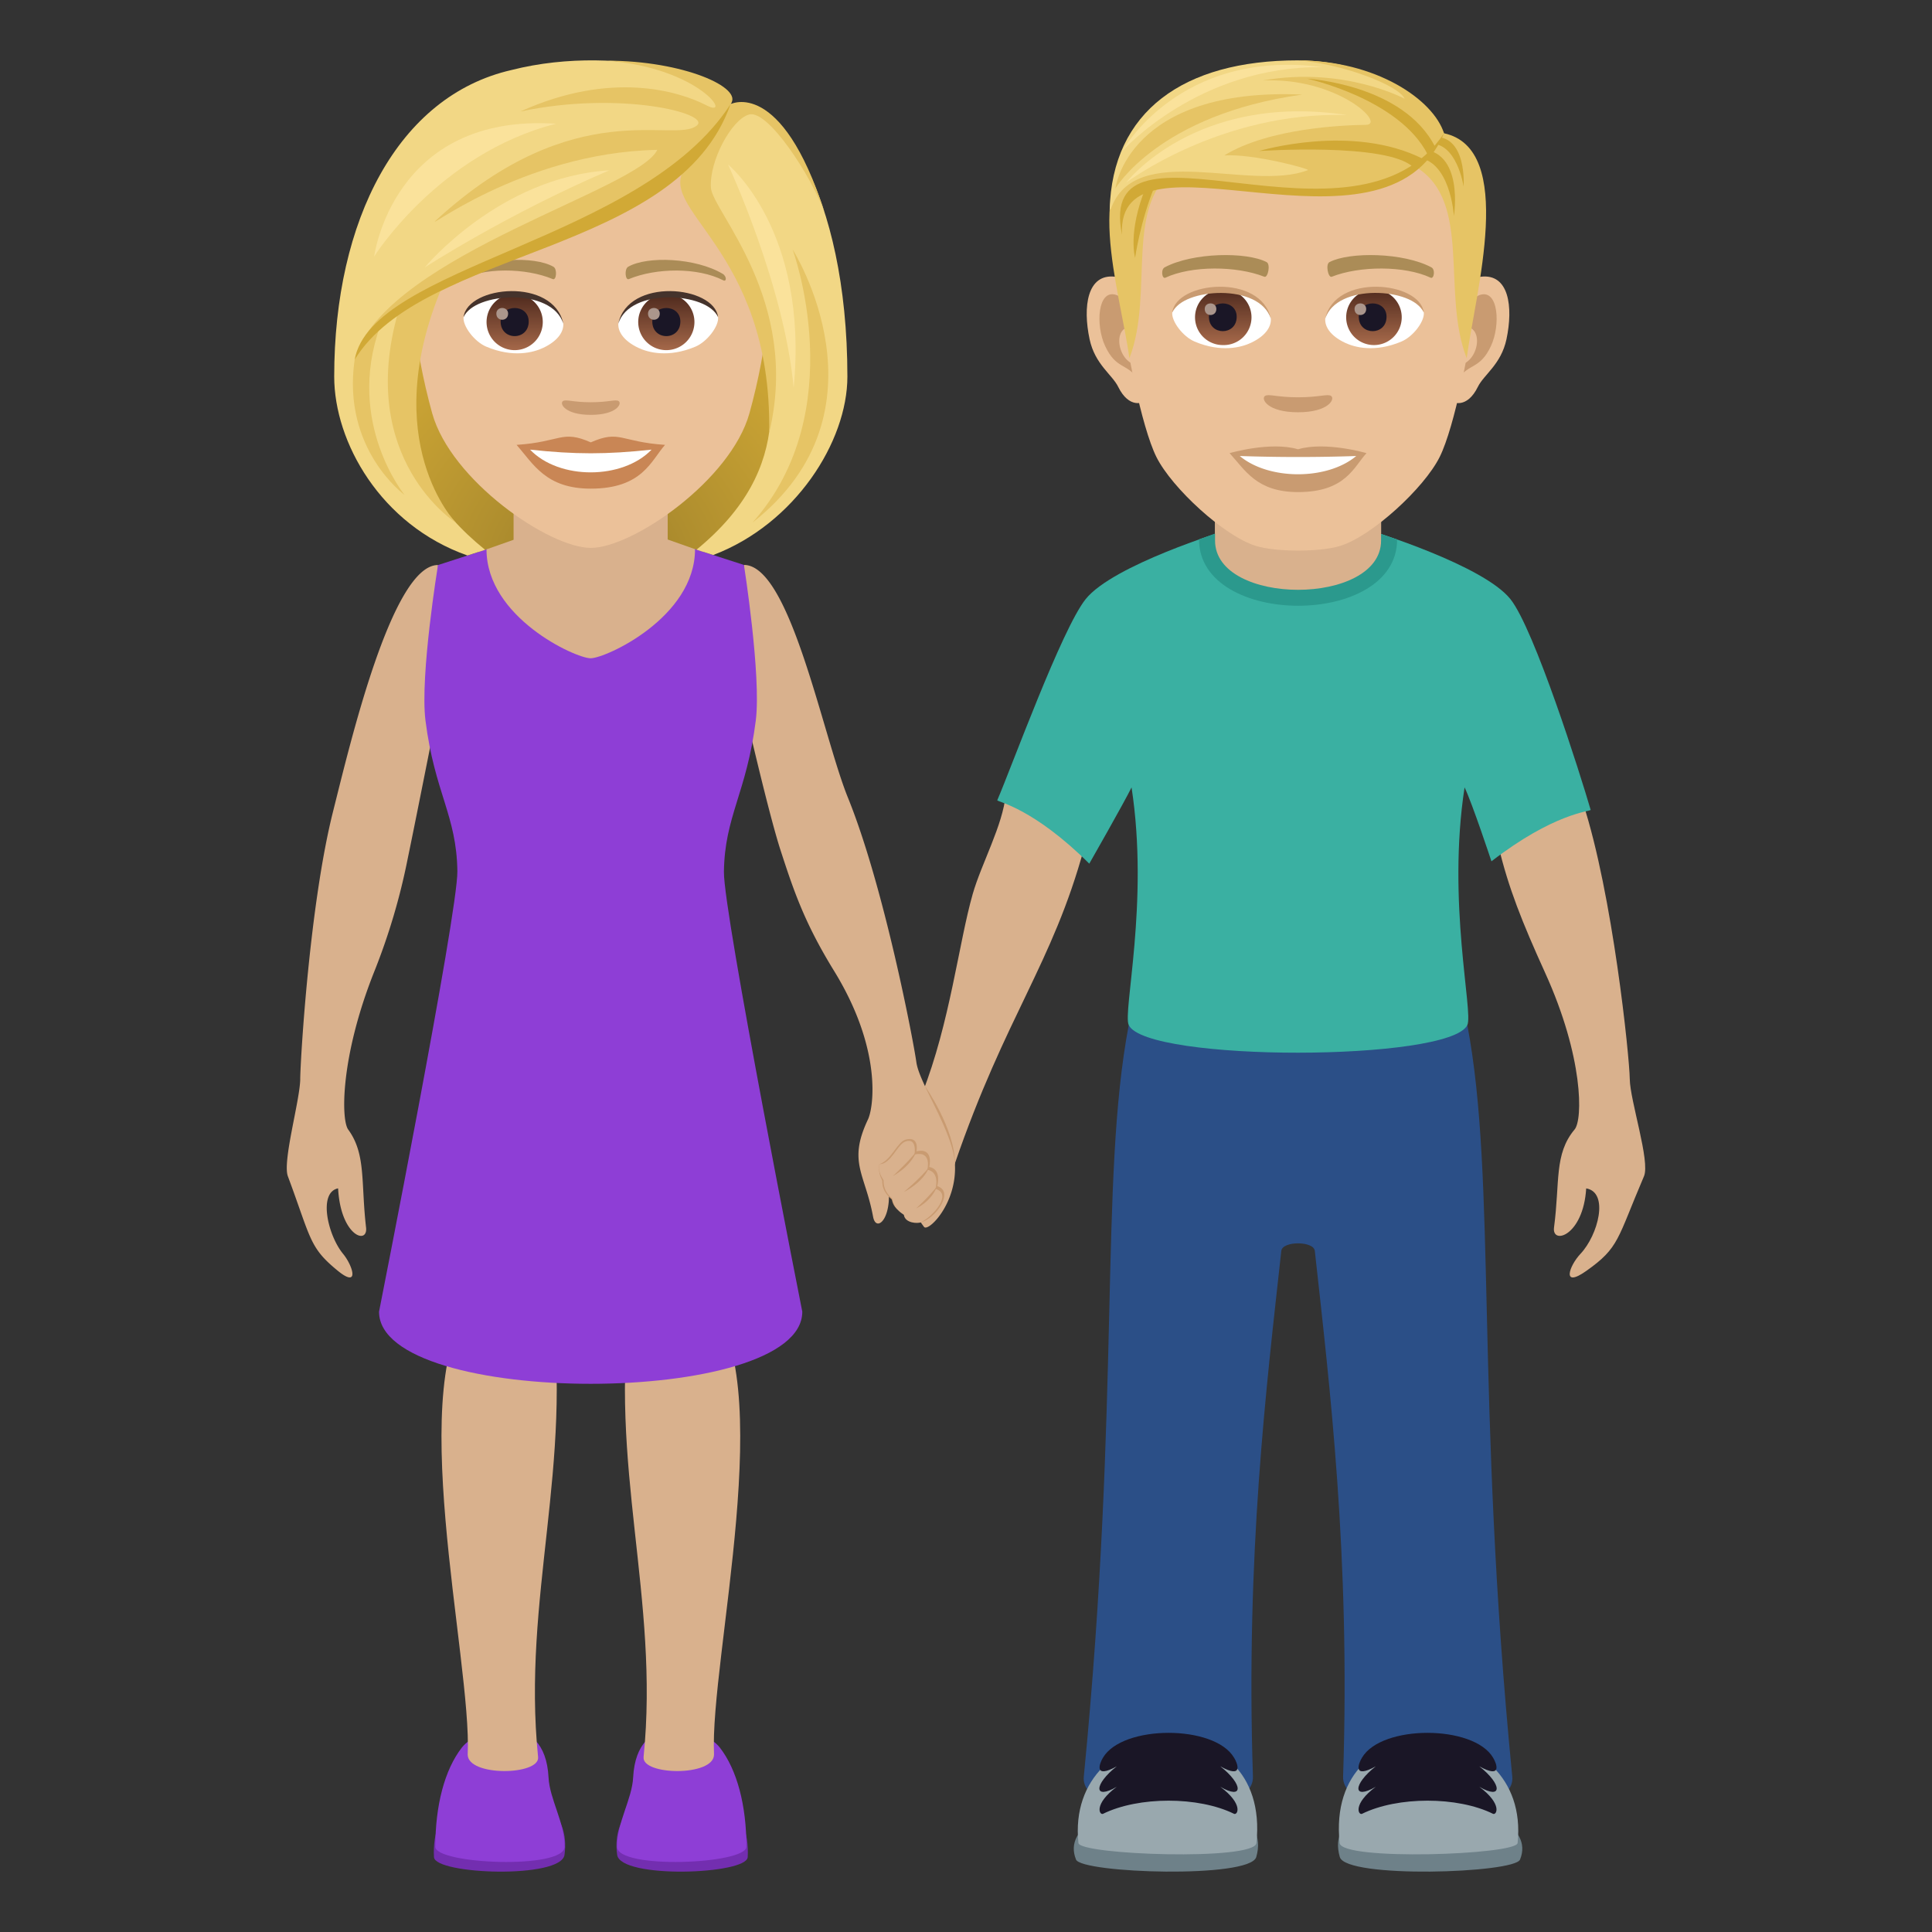 <svg xmlns="http://www.w3.org/2000/svg" xml:space="preserve" style="enable-background:new 0 0 64 64" viewBox="0 0 64 64"><rect x="0" y="0" width="64" height="64" fill="#333333" stroke="none"/><radialGradient id="a" cx="27.806" cy="19" r="10.853" gradientTransform="translate(-8.211)" gradientUnits="userSpaceOnUse"><stop offset="0" style="stop-color:#997c28"/><stop offset=".313" style="stop-color:#af8e2e"/><stop offset=".74" style="stop-color:#c8a234"/><stop offset="1" style="stop-color:#d1a936"/></radialGradient><path d="M22.404 18.716c5.667-2.267 5.1-9.067 5.1-9.067H11.639s-.567 6.8 5.1 9.067c0 0 1.133.284 2.833.284 1.7 0 2.833-.284 2.833-.284z" style="fill:url(#a)"/><path d="M49.64 28.035c.735-1.437 2.797-1.437 2.797-1.437.985 3.015 1.542 8.406 1.551 9.144.009.72.682 2.729.471 3.223-.896 2.094-.81 2.357-1.91 3.135-.831.59-.57-.166-.194-.565.584-.617.956-2.037.19-2.168-.098 1.582-1.144 1.881-1.066 1.295.2-1.513-.001-2.431.681-3.246.276-.328.295-2.396-.974-5.187-.771-1.698-1.217-2.819-1.545-4.194zm-13.726.051c-.55-1.517-2.597-1.773-2.597-1.773-.096 1.029-.806 2.292-1.095 3.304-.459 1.604-.753 4.271-1.675 6.61-.175.444.892 2.874 1.085 2.314 1.689-4.908 3.227-6.595 4.282-10.455z" style="fill:#d9b18d"/><path d="M31.632 38.541c.005-1.147-.99-2.56-.99-2.56-.097 1.028-.065 6.42.99 2.56z" style="fill:#c99b71"/><path d="M30.357 35.194c-.101-.731-1.077-5.836-2.27-8.775-.833-2.054-1.912-7.705-3.444-7.705l-.16 3.967s.924 4.104 1.377 5.495c.437 1.345.792 2.397 1.769 3.985 1.605 2.61 1.308 4.533 1.124 4.921-.675 1.426-.097 1.785.169 3.223.107.582.734 0 .456-1.336.34.211.84 1.148 1.231 1.673.136.182 1.105-.771 1.023-2.1-.066-1.064-1.175-2.638-1.275-3.349zm-20.412.549c.01-.717.315-5.802 1.09-8.87.542-2.148 1.943-8.156 3.474-8.156l.15 3.964s-.85 4.306-1.148 5.737a21.194 21.194 0 0 1-1.13 3.81c-1.103 2.79-1.086 4.858-.847 5.189.594.812.418 1.73.592 3.244.068.588-.842.289-.926-1.295-.666.133-.344 1.55.164 2.168.328.398.555 1.154-.169.566-.955-.78-.88-1.04-1.659-3.135-.184-.494.4-2.506.41-3.222z" style="fill:#d9b18d"/><path d="M14.376 61.52c.031.576 4.209.729 4.324-.076.395-2.766-4.5-3.236-4.324.076z" style="fill:#732eb0"/><path d="M14.42 61.174c0 .582 4.284.762 4.284 0 0-.814-.496-1.57-.533-2.295-.117-2.285-2.348-1.66-2.87-.99-.572.733-.88 1.914-.88 3.285z" style="fill:#8e3ed6"/><path d="M17.825 58.206c.063.609-2.33.652-2.332-.084.149-3.127-2.195-12.579.254-15.059.498-.506 2.498 0 2.498 0 .762 5.424-.955 9.885-.42 15.143z" style="fill:#d9b18d"/><path d="M24.768 61.52c-.029.576-4.208.729-4.324-.076-.394-2.766 4.5-3.236 4.325.076z" style="fill:#732eb0"/><path d="M24.726 61.174c0 .582-4.286.762-4.286 0 0-.814.496-1.57.534-2.295.119-2.285 2.347-1.66 2.87-.99.571.733.882 1.914.882 3.285z" style="fill:#8e3ed6"/><path d="M21.32 58.206c-.063.609 2.33.652 2.333-.084-.15-3.127 2.194-12.577-.254-15.059-.498-.506-2.5 0-2.5 0-.76 5.424.956 9.885.42 15.143z" style="fill:#d9b18d"/><path d="m24.643 18.714-1.619-.522-6.908.006-1.607.52s-.6 3.663-.415 5.146c.303 2.401 1.032 3.143 1.057 4.996.019 1.379-2.595 14.592-2.595 14.592 0 3.185 14.021 3.185 14.021 0 0 0-2.614-13.201-2.596-14.567.022-1.848.752-2.613 1.056-5.021.185-1.483-.393-5.15-.393-5.15z" style="fill:#8e3ed6"/><path d="M17.013 17.881v-2.415h5.105v2.406l.906.32c0 2.26-2.957 3.614-3.459 3.614-.5 0-3.449-1.353-3.449-3.608l.897-.317z" style="fill:#d9b18d"/><path d="M46.281 17.874c0 2.925-6.562 2.92-6.562-.005l.59-.212h5.345l.627.217z" style="fill:#2b998d"/><path d="M45.75 17.906c0 2.175-5.5 2.175-5.5 0V15.5h5.5v2.406z" style="fill:#ebc199"/><path d="M37.39 33.957h11.217c.979 5.166.256 12.303 1.489 24.896.156 1.586-5.655 1.596-5.604 0 .242-7.345-.445-12.937-.937-17.416-.037-.333-1.073-.333-1.11 0-.492 4.48-1.181 10.07-.94 17.417.054 1.595-5.759 1.585-5.603 0 1.233-12.594.51-19.73 1.489-24.897z" style="fill:#2b4f87"/><path d="M35.963 19.848c.906-1.135 4.635-2.271 4.635-2.271H45.4s3.73 1.136 4.635 2.27c.793.993 2.32 5.817 2.658 6.983-.045.055-1.226.112-3.287 1.702 0 0-.64-1.934-.89-2.448-.588 3.815.297 7.45.091 7.873-.584 1.213-10.625 1.227-11.216 0-.206-.424.68-4.058.093-7.873-.252.514-1.4 2.526-1.4 2.526-1.847-1.834-3.012-2.04-3.049-2.098.48-1.115 2.135-5.672 2.928-6.664z" style="fill:#3ab0a2"/><path d="M50.353 61.601c-.183.453-5.761.637-5.97-.084-.809-2.793 6.88-2.144 5.97.084z" style="fill:#6e8189"/><path d="M50.273 61.053c-.04.392-5.834.597-5.896 0-.496-4.752 6.35-4.356 5.896 0z" style="fill:#99a8ae"/><path d="M45.117 58.227c.645-1.102 3.703-1.096 4.344 0 .117.19.316.714-.457.285.767.601.767 1.127 0 .677.773.579.574.944.457.897-1.176-.582-3.166-.582-4.344 0-.119.047-.316-.318.457-.897-.767.45-.767-.076 0-.677-.773.43-.576-.094-.457-.285z" style="fill:#1a1626"/><path d="M35.644 61.601c.184.453 5.762.637 5.971-.084.809-2.793-6.88-2.144-5.97.084z" style="fill:#6e8189"/><path d="M35.724 61.053c.042.392 5.835.597 5.897 0 .496-4.752-6.348-4.356-5.897 0z" style="fill:#99a8ae"/><path d="M40.88 58.227c-.644-1.102-3.7-1.096-4.343 0-.117.19-.316.714.457.285-.768.601-.768 1.127 0 .677-.773.579-.574.944-.457.897 1.178-.582 3.166-.582 4.344 0 .119.047.316-.318-.457-.897.767.45.767-.076 0-.677.773.43.576-.094.457-.285z" style="fill:#1a1626"/><path d="M46.281 17.875c0 2.926-6.562 2.92-6.562-.006l.59-.21h5.345l.627.216z" style="fill:#2b998d"/><path d="M45.75 17.907c0 2.175-5.5 2.175-5.5 0V15.5h5.5v2.407z" style="fill:#d9b18d"/><path d="M49.056 9.167c-.937.113-1.615 3.25-1.024 4.078.083.115.565.3.924-.43.198-.405.77-.743.948-1.578.227-1.07.085-2.183-.848-2.07zm-12.114 0c.938.113 1.615 3.25 1.025 4.078-.083.115-.566.3-.925-.43-.198-.405-.77-.743-.948-1.578-.228-1.07-.085-2.183.848-2.07z" style="fill:#ebc199"/><path d="M49.03 9.768c-.244.076-.51.45-.655 1.068.855-.183.64 1.24-.103 1.266.008.143.017.29.035.445.357-.519.722-.31 1.082-1.084.325-.696.248-1.885-.358-1.695zm-11.406 1.067c-.146-.618-.412-.99-.657-1.068-.605-.19-.683 1-.358 1.696.36.773.724.565 1.083 1.084.017-.155.027-.302.033-.446-.735-.034-.946-1.44-.101-1.266z" style="fill:#c99b71"/><path d="M42.999 3.134c-4.063 0-6.02 3.071-5.776 7.341.05.86.583 3.661 1.086 4.667.516 1.028 2.238 2.614 3.293 2.942.667.207 2.127.207 2.793 0 1.056-.328 2.78-1.914 3.294-2.942.505-1.006 1.037-3.807 1.085-4.667.246-4.27-1.711-7.34-5.775-7.34z" style="fill:#ebc199"/><path d="M47.413 8.854c-.929-.493-2.707-.517-3.37-.173-.142.065-.047.531.072.487.922-.365 2.412-.373 3.276.031.115.053.163-.277.022-.345zm-8.828 0c.929-.493 2.706-.517 3.37-.173.141.065.048.531-.071.487-.925-.365-2.412-.373-3.278.031-.114.053-.161-.277-.021-.345z" style="fill:#ab8c57"/><path d="M44.096 13.117c-.116-.08-.388.044-1.097.044-.707 0-.98-.124-1.096-.044-.139.098.082.54 1.096.54s1.236-.442 1.096-.54z" style="fill:#c99b71"/><path d="M42.095 10.528c.034.27-.148.588-.653.827-.321.152-.99.33-1.867-.04-.393-.165-.776-.68-.742-.967.476-.896 2.817-1.027 3.262.18z" style="fill:#fff"/><linearGradient id="b" x1="-1207.995" x2="-1207.995" y1="169.796" y2="169.516" gradientTransform="translate(7977.155 -1104.145) scale(6.57)" gradientUnits="userSpaceOnUse"><stop offset="0" style="stop-color:#a6694a"/><stop offset="1" style="stop-color:#4f2a1e"/></linearGradient><path d="M40.507 9.592a.92.92 0 1 1 0 1.839.92.92 0 0 1 0-1.84z" style="fill:url(#b)"/><path d="M40.047 10.493c0 .636.92.636.92 0 0-.59-.92-.59-.92 0z" style="fill:#1a1626"/><path d="M39.908 10.235c0 .267.385.267.385 0 0-.246-.385-.246-.385 0z" style="fill:#ab968c"/><path d="M42.1 10.563c-.374-1.198-2.92-1.02-3.267-.215.128-1.032 2.948-1.305 3.266.215z" style="fill:#c99b71"/><path d="M43.903 10.528c-.034.27.148.588.654.827.32.152.988.33 1.865-.04.395-.165.778-.68.743-.967-.476-.896-2.817-1.027-3.262.18z" style="fill:#fff"/><linearGradient id="c" x1="-1209.938" x2="-1209.938" y1="169.796" y2="169.516" gradientTransform="translate(7994.886 -1104.145) scale(6.57)" gradientUnits="userSpaceOnUse"><stop offset="0" style="stop-color:#a6694a"/><stop offset="1" style="stop-color:#4f2a1e"/></linearGradient><path d="M45.47 9.592a.92.92 0 1 1 .002 1.838.92.92 0 0 1-.002-1.838z" style="fill:url(#c)"/><path d="M45.011 10.493c0 .636.92.636.92 0 0-.59-.92-.59-.92 0z" style="fill:#1a1626"/><path d="M44.871 10.235c0 .267.386.267.386 0 0-.246-.386-.246-.386 0z" style="fill:#ab968c"/><path d="M43.899 10.563c.373-1.197 2.918-1.026 3.266-.215-.13-1.032-2.948-1.305-3.266.215z" style="fill:#c99b71"/><path d="m47.835 4.415-.925 1.12c1.873 1.147.825 4.147 1.676 6.332.29-2.18 1.643-6.936-.75-7.452zm-9.71.554.925.566c-1.872 1.148-.787 4.147-1.638 6.332-.29-2.18-1.68-6.382.713-6.898z" style="fill:#e6c465"/><path d="M46.855 5.218c1.19-.005 1.308 1.938 1.308 1.938s.356-2.212-1.154-2.212l-.154.274zm-8.608.959c-.476 1.165-.645 2.361-.645 2.361s-.251-.838.349-2.319l.296-.042z" style="fill:#d1a936"/><path d="M47.33 4.764c.928-.096 1.154 1.413 1.154 1.413s.127-1.757-1.053-1.639l-.102.226z" style="fill:#d1a936"/><path d="M47.835 4.415S46.449 2 42.98 2c-3.766 0-6.14 1.687-6.221 4.955 2.307-2.274 8.383 1.262 11.076-2.54z" style="fill:#f2d785"/><path d="M47.835 4.415C47.48 3.3 45.59 2 42.98 2c1.447.102 3.354.818 3.55 1.271 0 0-2-1.079-4.701-.605 2.476-.113 4.11 1.461 3.415 1.47-.678.008-3.195.093-4.689 1.013.96-.064 2.858.452 2.772.486-1.913.74-5.752-1.02-6.54 1.32 2.964-2.54 8.62 1.55 11.048-2.54z" style="fill:#e6c465"/><path d="M47.835 4.415c-1.98 4.679-10.874-.553-10.667 3.364-.908-4.495 7.74 1.05 10.667-3.364z" style="fill:#d1a936"/><path d="M47.293 5.116c-.941-1.847-3.991-2.51-3.991-2.51s3.189.182 4.24 2.263l-.249.247zm-.483.418c-.876-.82-5.102-.531-5.102-.531s3.08-.93 5.436.263l-.334.268z" style="fill:#d1a936"/><path d="M36.948 6.243s.414-3.361 6.192-3.11c-4.75.658-6.192 3.11-6.192 3.11z" style="fill:#e6c465"/><path d="M37.305 6.05s2.289-2.996 7.314-2.24c-4.193-.123-7.314 2.24-7.314 2.24zm-.125-1.047s2.512-2.826 6.631-2.778c-4.76-.633-6.632 2.778-6.632 2.778z" style="fill:#fae29b"/><path d="M42.999 14.883c-.913-.27-2.268.128-2.268.128.516.56.893 1.29 2.268 1.29 1.575 0 1.843-.828 2.268-1.29 0 0-1.355-.398-2.268-.128z" style="fill:#c99b71"/><path d="M41.07 15.106c.959.804 2.894.808 3.857 0a56.61 56.61 0 0 1-3.856 0z" style="fill:#fff"/><path d="M29.13 38.565c-.061.3.097.518.096.553-.012.404.312.593.317.621.083.405.429.421.434.452.044.28.424.323.524.3.48-.114 1.135-1.012.546-1.2 0 0 .165-.558-.264-.634 0 0 .169-.655-.423-.518 0 0 .11-.52-.366-.386-.271.077-.474.688-.863.812z" style="fill:#c99b71"/><path d="M29.13 38.565c-.061.3.142.506.14.54-.01.405.281.576.287.604.083.405.38.507.385.538.044.28.466.287.56.244.404-.189 1.062-.941.487-1.108 0 0 .16-.557-.27-.634 0 0 .166-.641-.426-.504 0 0 .101-.574-.3-.43-.28.101-.471.75-.862.75z" style="fill:#d9b18d"/><path d="M30.36 38.14c-.288.37-.783.817-.783.817s.577-.288.783-.818zm.423.517c-.289.37-.844.83-.844.83s.638-.3.844-.83zm.264.633c-.288.37-.698.738-.698.738s.492-.208.698-.738z" style="fill:#c99b71"/><path d="M19.571 2.85c-4.112 0-6.092 3.348-5.845 7.654.051.865.292 2.113.59 3.183.616 2.224 3.87 4.463 5.255 4.463 1.385 0 4.64-2.24 5.256-4.463.298-1.07.538-2.318.59-3.183.246-4.306-1.733-7.654-5.846-7.654z" style="fill:#ebc199"/><path d="M19.57 14.654c-.963-.424-.97-.017-2.458.083.558.634.97 1.45 2.458 1.45 1.71 0 1.998-.927 2.46-1.45-1.489-.1-1.495-.507-2.46-.083z" style="fill:#c98655"/><path d="M17.559 14.895c.97 1.01 3.065.997 4.025 0-1.496.161-2.53.161-4.025 0z" style="fill:#fff"/><path d="M23.94 9.071c-.893-.532-2.495-.598-3.13-.235-.134.073-.098.458.019.41.904-.376 2.282-.395 3.13.04.114.058.117-.137-.019-.215zm-8.738 0c.893-.532 2.495-.598 3.13-.235.135.073.099.458-.018.41-.905-.376-2.281-.396-3.131.04-.114.058-.116-.137.019-.215z" style="fill:#ab8c57"/><path d="M20.495 13.288c-.098-.069-.327.037-.924.037s-.826-.106-.924-.037c-.118.083.069.455.924.455s1.042-.372.924-.455z" style="fill:#c99b71"/><path d="M18.657 10.687c.035.271-.15.594-.662.836-.325.154-1 .335-1.888-.04-.398-.168-.786-.69-.751-.98.481-.907 2.85-1.04 3.3.184z" style="fill:#fff"/><linearGradient id="d" x1="-425.828" x2="-425.828" y1="480.499" y2="480.783" gradientTransform="matrix(6.57 0 0 -6.57 2814.782 3168.527)" gradientUnits="userSpaceOnUse"><stop offset="0" style="stop-color:#a6694a"/><stop offset="1" style="stop-color:#4f2a1e"/></linearGradient><path d="M17.049 9.737a.93.93 0 1 1 0 1.862.93.93 0 0 1 0-1.862z" style="fill:url(#d)"/><path d="M16.584 10.651c0 .644.93.644.93 0 0-.598-.93-.598-.93 0z" style="fill:#1a1626"/><path d="M16.442 10.39c0 .27.39.27.39 0 0-.25-.39-.25-.39 0z" style="fill:#ab968c"/><path d="M18.661 10.723c-.378-1.215-2.954-1.036-3.305-.22.13-1.045 2.983-1.321 3.305.22z" style="fill:#45332c"/><path d="M20.486 10.687c-.035.271.15.594.661.836.325.154 1 .335 1.89-.04.398-.168.785-.69.75-.98-.48-.907-2.85-1.04-3.3.184z" style="fill:#fff"/><linearGradient id="e" x1="-427.762" x2="-427.762" y1="480.499" y2="480.783" gradientTransform="matrix(6.57 0 0 -6.57 2832.512 3168.527)" gradientUnits="userSpaceOnUse"><stop offset="0" style="stop-color:#a6694a"/><stop offset="1" style="stop-color:#4f2a1e"/></linearGradient><path d="M22.073 9.737a.93.93 0 1 1 0 1.862.93.93 0 0 1 0-1.862z" style="fill:url(#e)"/><path d="M21.608 10.651c0 .644.93.644.93 0 0-.598-.93-.598-.93 0z" style="fill:#1a1626"/><path d="M21.466 10.39c0 .27.39.27.39 0 0-.25-.39-.25-.39 0z" style="fill:#ab968c"/><path d="M20.482 10.723c.378-1.215 2.952-1.04 3.305-.22-.13-1.045-2.983-1.321-3.305.22z" style="fill:#45332c"/><path d="M14.471 9.65c2.817-1.63 6.004-2.015 8.217-3.967-.283.85 1.216 1.922 1.983 3.967 1.095 2.92 1.688 5.87-1.597 8.558l.551.178c2.711-1.028 4.446-3.756 4.446-5.911 0-6.13-2.369-9.458-3.872-9.024.47-.67-3.508-2.086-7.262-1.13-3.751.86-5.866 4.968-5.866 10.154 0 2.167 1.537 4.912 4.415 5.927l.583-.19c-3.307-2.671-2.667-5.356-1.598-8.562z" style="fill:#f2d785"/><path d="M24.199 3.45c.451-.54-1.559-1.44-4.09-1.44 3.107.246 4.166 1.93 3.303 1.484-.919-.475-3.165-1.164-6.175.2 3.293-.7 6.322.065 5.85.461-.743.626-4.02-1.078-8.61 3.112-.633.577 2.753-2.215 7.297-2.303-.632 1.33-8.714 3.436-9.968 6.74 2.104-3.003 10.976-4.118 12.393-8.253zm2.057 4.813s1.971 5.345-1.33 9.05c4.729-3.705 1.33-9.05 1.33-9.05z" style="fill:#e6c465"/><path d="M14.648 9.496s-.805.147-1.464.862c-1.378 4.866 1.915 6.955 1.915 6.955s-2.612-2.68-.451-7.817z" style="fill:#e6c465"/><path d="M12.588 10.82s-.379.149-.84 1.096c-.43 2.967 1.654 4.479 1.654 4.479s-1.954-2.387-.814-5.574zm14.728-3.784C25.88 2.565 24.2 3.451 24.2 3.451s-.809 1.514-1.453 2.045c-1.163 1.429 2.837 2.654 2.733 8.842C26.536 9.94 23.596 7 23.549 6.216c-.054-.89.686-2.258 1.262-2.422.626-.179 2.058 2.03 2.505 3.242z" style="fill:#e6c465"/><path d="M11.747 11.916C14.023 8.203 22.448 8.454 24.2 3.451c-2.951 4.564-11.888 5.325-12.452 8.465z" style="fill:#d1a936"/><path d="M24.117 5.449s1.867 4.002 2.174 7.402c.508-5.228-2.174-7.402-2.174-7.402zM14.07 8.859s2.716-1.763 6.115-3.217c-3.639.218-6.115 3.217-6.115 3.217zm-1.677-.36s2.134-3.41 6.025-4.4c-5.414-.355-6.024 4.4-6.024 4.4z" style="fill:#fae29b"/></svg>